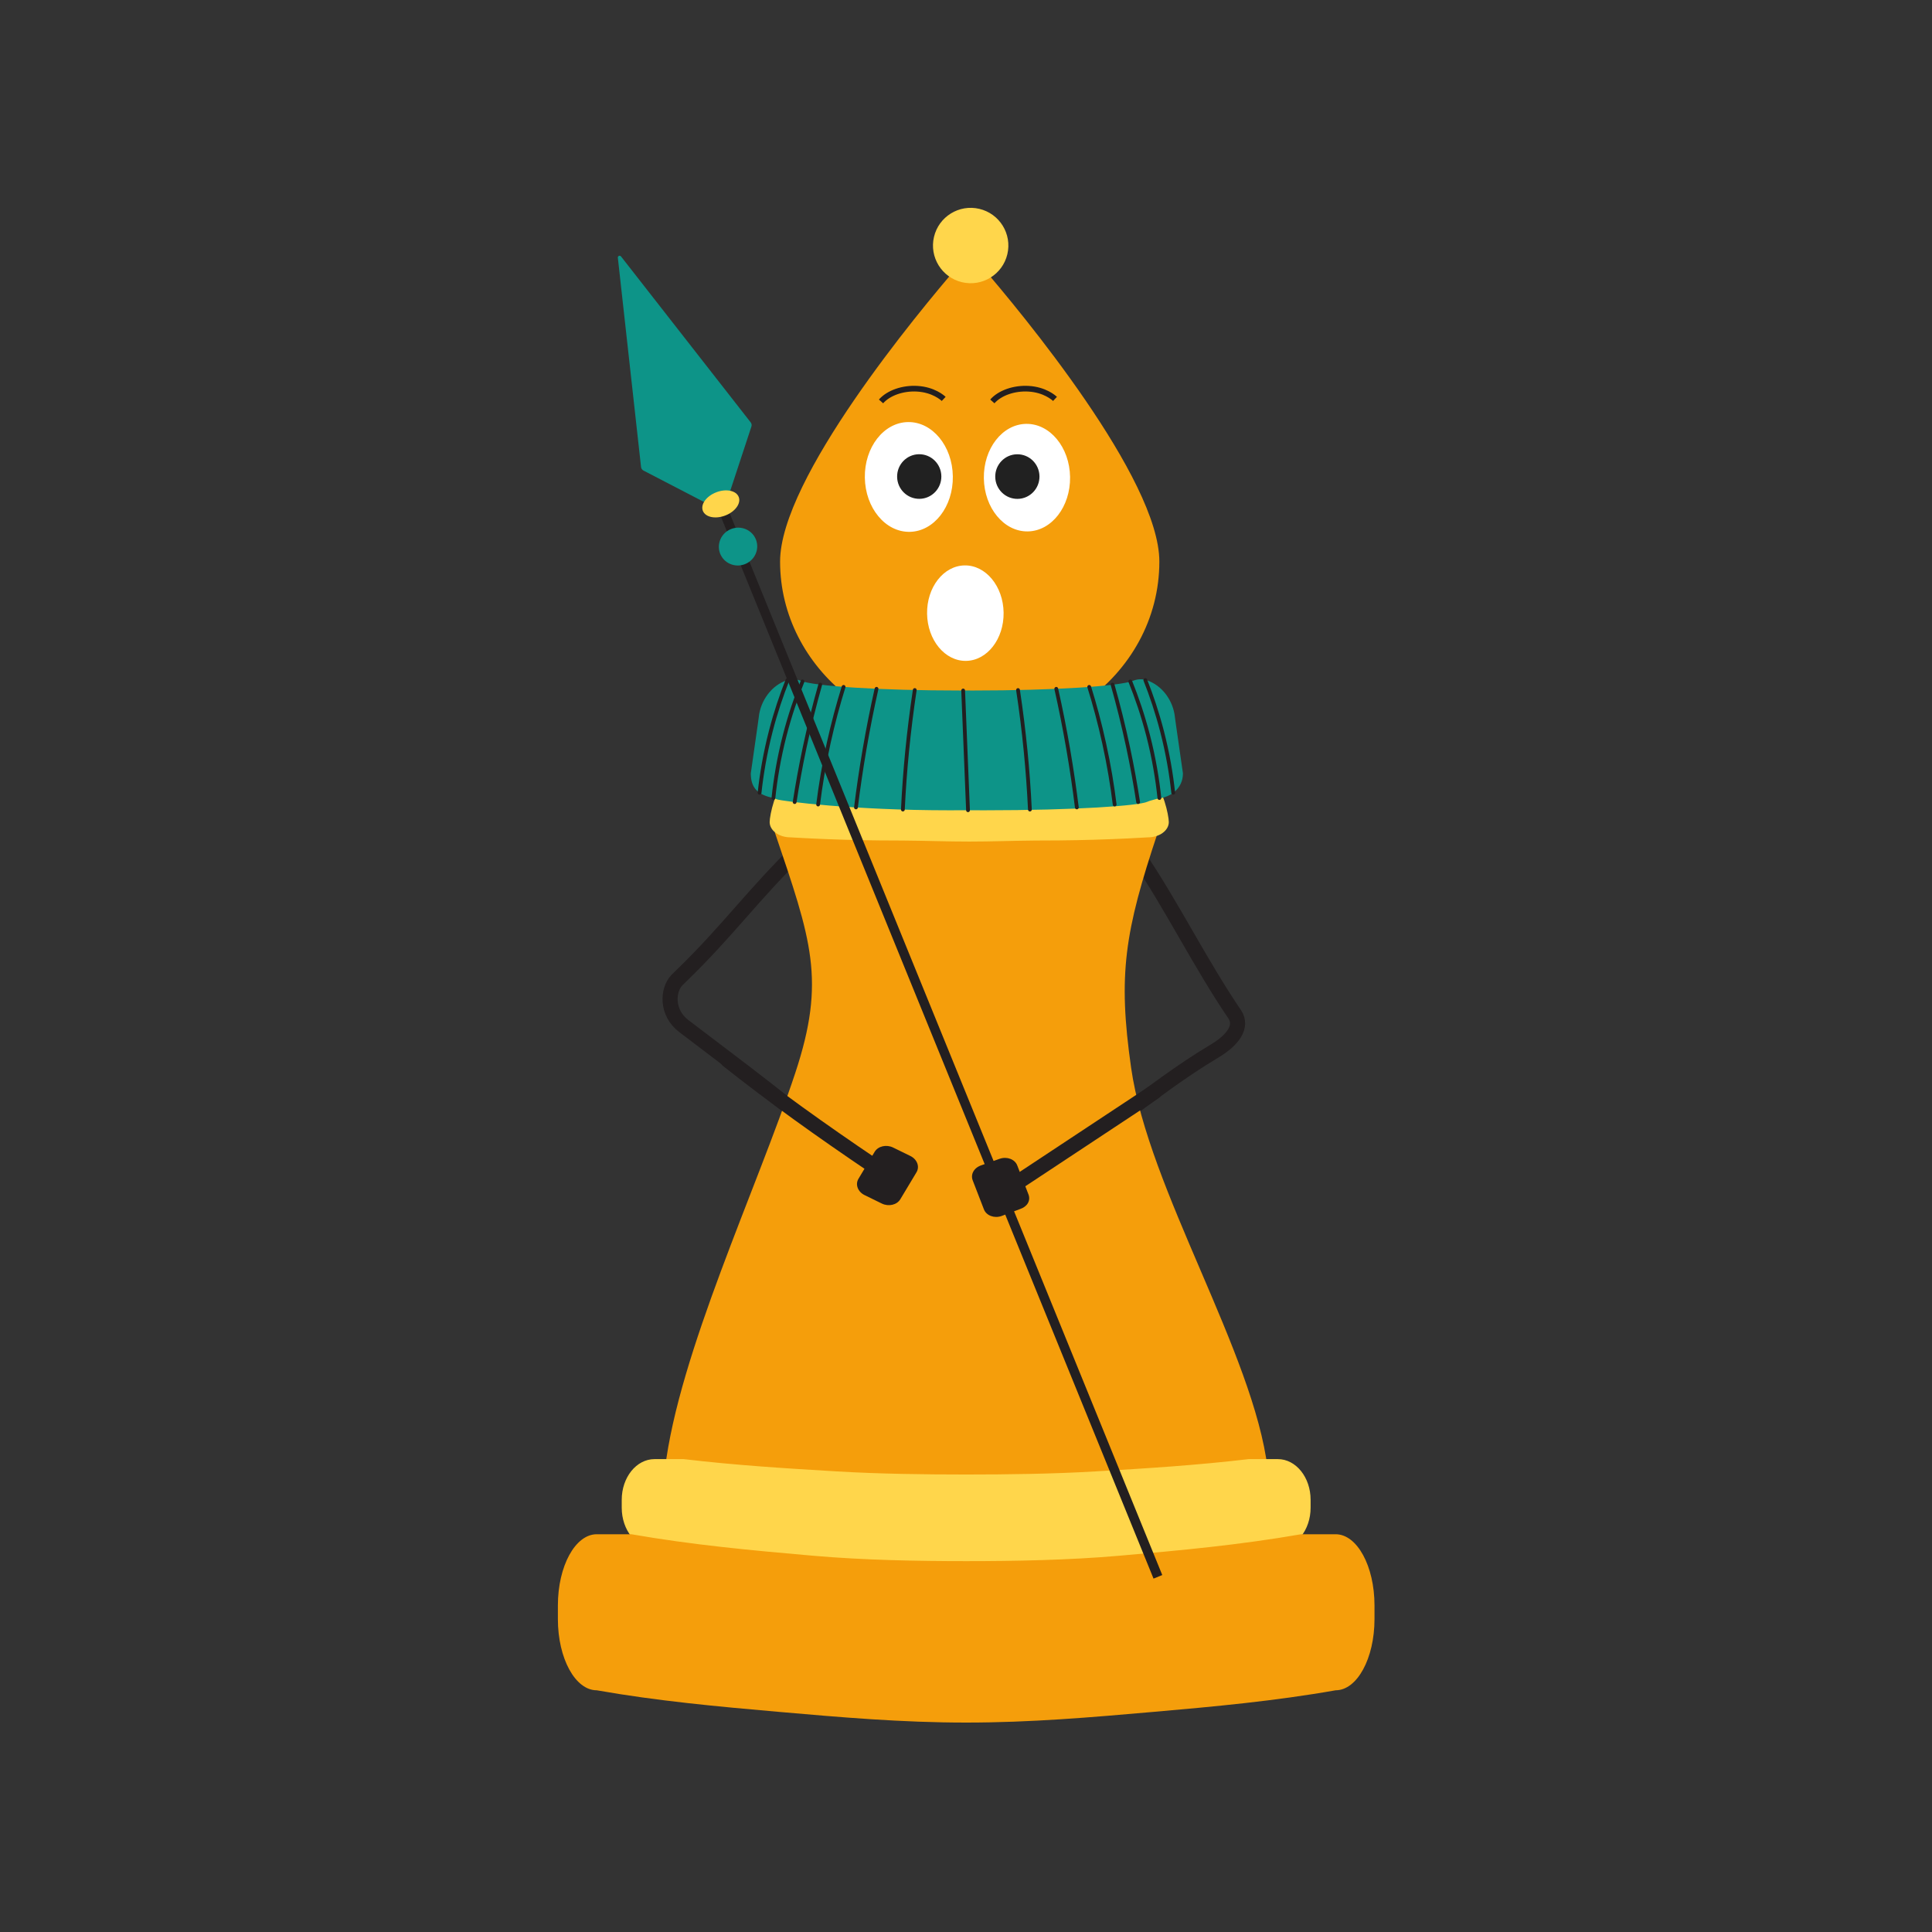 <?xml version="1.0" encoding="utf-8"?>
<!-- Generator: Adobe Illustrator 23.0.1, SVG Export Plug-In . SVG Version: 6.00 Build 0)  -->
<svg version="1.1" id="Слой_1" xmlns="http://www.w3.org/2000/svg" xmlns:xlink="http://www.w3.org/1999/xlink" x="0px" y="0px"
	 viewBox="0 0 1024 1024" style="enable-background:new 0 0 1024 1024;" xml:space="preserve">
<rect x="0" y="0" width="1024" height="1024" fill="#333333" stroke="none"/>
<style type="text/css">
	.st0{fill:none;stroke:#231F20;stroke-width:8;stroke-linecap:round;stroke-miterlimit:10;}
	.st1{fill:#F59E0B;}
	.st2{fill:#FFD64B;}
	.st3{fill:#231F20;}
	.st4{fill:#0D9488;}
	.st5{fill:none;stroke:#231F20;stroke-width:2;stroke-linecap:round;stroke-miterlimit:10;}
	.st6{fill:none;stroke:#231F20;stroke-width:5;stroke-miterlimit:10;}
	.st7{fill:#FFFFFF;}
	.st8{fill:#212121;}
	.st9{fill:none;stroke:#231F20;stroke-width:3;stroke-miterlimit:10;}
</style>
<g>
	<path class="st0" d="M424.07,449.93c-24.28,23.47-38.41,43.54-62.7,67.01l-2.57,2.53c-5.07,5.28-5.71,17.26,3.62,24.36
		C393.7,567.61,401,573,416,585"/>
	<path class="st0" d="M602.53,452.59c18.97,27.94,33.09,57.35,52.07,85.29l0,0c3.88,6.21-0.85,13.22-10.91,19.23
		C607,579,584,604,543,621"/>
	<path class="st1" d="M599.5,565.85c-7-49.29-3.51-71.77,14.23-124.85c-17.05,0.97-30.33,3-48.02,3c-18.41,0-35.14,0.92-53.54,0.93
		c-18.4-0.01-35.13-0.93-53.54-0.93c-17.69,0-30.96-2.03-48.02-3c19.43,57.38,27.24,78.32,10.88,127.75
		c-20.41,61.65-61.66,148.42-69.06,209.93c26.92,1.84,64.04,6.9,90.98,7.81c21.71,0.75,47.51,3.55,68.76,3.55
		c21.25,0,47.05-2.8,68.76-3.55c26.93-0.92,64.05-5.98,90.98-7.81C664.51,717.16,608.68,630.52,599.5,565.85z"/>
	<g>
		<path class="st1" d="M614.48,297.64c0,15.19-3.86,29.55-10.74,42.22c-6.88,12.68-16.78,23.69-28.87,32.22c0,0-0.01,0.01-0.01,0.01
			c-0.84,0.44-2.16,1.14-2.99,1.59c-14.75,4.89-33.82,9.16-56.1,9.05c-27.25-0.14-49.92-6.77-66.24-13.43
			c-0.24-0.17-0.47-0.35-0.7-0.54c-21.64-17.12-35.37-42.63-35.37-71.12c0-43.98,73.05-131.91,94.59-156.88
			c3.12-3.61,8.71-3.61,11.83,0C541.42,165.74,614.48,253.66,614.48,297.64z"/>
	</g>
	<path class="st2" d="M611.65,416.16c-16.74,0.88-33.27,1.33-49.9,1.33c-15.97,0-31.88,0.55-47.86,0.55h-0.18h-0.18
		c-15.98,0-31.89-0.55-47.86-0.55c-16.63,0-33.17-0.45-49.9-1.33c-4.54,1-7.84,15.88-7.84,19.55c0,4.47,4.93,8.1,11.02,8.1
		c0.69,0.04,1.38,0.08,2.08,0.12c5.73,0.33,11.5,0.61,17.27,0.83c12.29,0.48,24.64,0.73,36.93,0.73c1.36,0,2.72,0.01,4.08,0.02
		c0.05,0,0.1,0,0.15,0.01c11.35,0.09,22.71,0.53,34.07,0.53h0.18h0.18c11.36,0,22.72-0.44,34.07-0.53c0.05-0.01,0.1-0.01,0.15-0.01
		c1.36-0.01,2.72-0.02,4.08-0.02c12.29,0,24.64-0.24,36.93-0.73c5.77-0.22,11.53-0.5,17.27-0.83c0.7-0.04,1.39-0.08,2.08-0.12
		c6.09,0,11.02-3.63,11.02-8.1C619.49,432.05,616.18,417.17,611.65,416.16z"/>
	<path class="st0" d="M385.7,561.86c24.55,19.43,49.44,37.22,77.19,55.96"/>
	<path class="st3" d="M467.38,637.9l-9.13-4.47c-3.6-1.76-5.06-5.64-3.24-8.66l8.56-14.27c1.81-3.02,6.2-4.04,9.81-2.28l9.13,4.47
		c3.6,1.76,5.06,5.64,3.24,8.66l-8.56,14.27C475.37,638.64,470.98,639.66,467.38,637.9z"/>
	<path class="st2" d="M677.29,773.36h-15.46c-27.58,3.26-53.85,4.9-81.43,6.53c-22.34,1.32-46.45,1.63-68.3,1.63
		c-21.85,0-45.96-0.31-68.3-1.63c-27.58-1.63-53.85-3.26-81.43-6.53H346.9c-9.59,0-17.37,9.66-17.37,21.59v4.16
		c0,11.92,7.78,21.59,17.37,21.59c27.29,3.26,54.25,4.94,81.13,6.53c28.18,1.67,55.16,3.26,84.06,3.26
		c28.89,0,55.88-1.59,84.06-3.26c26.88-1.59,53.85-3.26,81.13-6.53c9.59,0,17.37-9.66,17.37-21.59v-4.16
		C694.66,783.03,686.88,773.36,677.29,773.36z"/>
	<path class="st1" d="M707.92,813.18h-18.33c-32.7,5.7-63.83,8.56-96.53,11.41c-26.48,2.31-55.06,2.85-80.96,2.85
		c-25.9,0-54.48-0.54-80.96-2.85c-32.7-2.85-63.83-5.7-96.53-11.41h-18.33c-11.37,0-20.59,16.89-20.59,37.72v7.27
		c0,20.83,9.22,37.72,20.59,37.72c32.34,5.7,64.31,8.62,96.18,11.41c33.41,2.92,65.39,5.7,99.64,5.7c34.25,0,66.24-2.78,99.64-5.7
		c31.87-2.78,63.83-5.7,96.18-11.41c11.37,0,20.59-16.89,20.59-37.72v-7.27C728.51,830.06,719.29,813.18,707.92,813.18z"/>
	<path class="st4" d="M623.18,383.42c0.01,0.02,0.01,0.03,0.01,0.04c-0.04-0.43-0.45-3.39-0.47-3.44
		c-0.88-8.55-6.73-16.91-15.13-19.54c-2.26-0.71-4.7-0.59-6.89,0.3c-7.31,2.96-42.51,5.2-84.82,5.2c-1.07,0-2.13,0-3.18-0.01v0
		c-0.08,0-0.17,0-0.25,0c-0.08,0-0.17,0-0.25,0v0c-1.06,0.01-2.12,0.01-3.18,0.01c-42.33,0-77.54-2.25-84.83-5.21
		c-2.18-0.89-4.62-1-6.87-0.29c-8.41,2.63-14.27,10.98-15.14,19.54c-0.01,0.05-0.42,3-0.47,3.44c0-0.01,0-0.02,0.01-0.04
		l-3.78,26.47c0,7.91,3.87,11.33,11.69,13.01c0.72,0.15,1.42,0.4,2.06,0.75c3.17,1.06,40.67,5.82,91.51,5.82
		c3.13,0,6.21-0.01,9.26-0.03c3.05,0.02,6.13,0.03,9.26,0.03c48.71,0,81.78-2.43,86.32-4.49c0.77-0.35,1.59-0.59,2.41-0.82
		l3.75-1.04c5.9-0.53,12.78-4.95,12.78-13.22L623.18,383.42z"/>
	<g>
		<path class="st5" d="M409.93,422.97c1.03-9.81,2.85-21.01,5.98-33.19c2.77-10.74,6.07-20.3,9.44-28.6"/>
		<path class="st5" d="M402.59,420.2c1.04-9.65,2.85-20.63,5.91-32.53c2.61-10.14,5.7-19.23,8.88-27.21"/>
		<path class="st5" d="M421.18,425.12c1.43-9.26,3.17-18.94,5.31-28.99c2.51-11.76,5.3-22.86,8.25-33.27"/>
		<path class="st5" d="M478.54,429.08c0.99-20.56,3.03-41.71,6.3-63.36"/>
		<path class="st5" d="M453.67,427.95c1.23-9.89,2.73-20.15,4.55-30.76c1.93-11.18,4.06-21.89,6.36-32.11"/>
		<path class="st5" d="M433.62,426.42c1.25-10.04,3.04-20.9,5.56-32.4c2.37-10.79,5.09-20.8,7.94-29.96"/>
		<path class="st5" d="M599.08,361.18c3.36,8.3,6.66,17.87,9.44,28.6c3.13,12.18,4.95,23.38,5.98,33.19"/>
		<path class="st5" d="M607.04,360.46c3.17,7.98,6.26,17.06,8.88,27.21c3.07,11.9,4.88,22.88,5.91,32.53"/>
		<path class="st5" d="M589.68,362.86c2.95,10.41,5.74,21.51,8.25,33.27c2.14,10.05,3.88,19.73,5.31,28.99"/>
		<path class="st5" d="M513.07,429.45c-0.86-21.16-1.71-42.31-2.58-63.47"/>
		<path class="st5" d="M539.57,365.73c3.28,21.64,5.31,42.79,6.3,63.36"/>
		<path class="st5" d="M559.84,365.08c2.3,10.22,4.43,20.92,6.36,32.11c1.82,10.61,3.32,20.87,4.55,30.76"/>
		<path class="st5" d="M577.3,364.06c2.86,9.16,5.57,19.17,7.94,29.96c2.53,11.5,4.32,22.36,5.56,32.4"/>
	</g>
	<path class="st3" d="M540.71,640.8l-9.99,3.75c-3.83,1.29-7.96-0.3-9.22-3.56l-5.94-15.36c-1.26-3.25,0.69-6.71,4.53-7.99
		l9.86-3.49c3.83-1.29,7.96,0.3,9.22,3.56l5.94,15.36C546.35,636.32,544.54,639.51,540.71,640.8z"/>
	<path class="st0" d="M611.95,578.67c-25.04,16.56-49.6,32.78-76.58,50.62"/>
	<g>
		<g>
			
				<ellipse transform="matrix(0.23 -0.973 0.973 0.23 269.699 600.735)" class="st2" cx="514.38" cy="129.98" rx="19.98" ry="19.98"/>
		</g>
	</g>
	<g>
		<line class="st6" x1="613.71" y1="835.75" x2="381.49" y2="265.74"/>
		
			<ellipse transform="matrix(0.934 -0.358 0.358 0.934 -77.773 159.124)" class="st4" cx="391.05" cy="289.69" rx="10.19" ry="10"/>
		<path class="st4" d="M397.88,223.87l-68.73-87.95c-0.59-0.75-1.79-0.26-1.68,0.69l12.3,110.94c0.09,0.79,0.56,1.48,1.27,1.85
			l40.21,20.87c1.1,0.57,2.45,0.02,2.84-1.16l14.17-43.03C398.52,225.32,398.37,224.49,397.88,223.87z"/>
		
			<ellipse transform="matrix(0.934 -0.358 0.358 0.934 -70.283 154.356)" class="st2" cx="381.91" cy="267.07" rx="10.19" ry="6.6"/>
	</g>
	
		<ellipse transform="matrix(1 -0.015 0.015 1 -3.855 7.494)" class="st7" cx="481.77" cy="252.53" rx="23.32" ry="29.09"/>
	
		<ellipse transform="matrix(1 -0.015 0.015 1 -3.85 7.58)" class="st8" cx="487.28" cy="252.3" rx="11.72" ry="11.82"/>
	
		<ellipse transform="matrix(1 -0.015 0.015 1 -3.852 8.464)" class="st7" cx="544.37" cy="252.86" rx="22.85" ry="28.5"/>
	
		<ellipse transform="matrix(1 -0.015 0.015 1 -4.969 7.967)" class="st7" cx="511.75" cy="324.69" rx="20.28" ry="25.3"/>
	
		<ellipse transform="matrix(1 -0.015 0.015 1 -3.844 8.385)" class="st8" cx="539.28" cy="252.3" rx="11.72" ry="11.82"/>
	<path class="st9" d="M525.96,212.76c3.99-4.53,11.57-7.17,19.19-6.72c8.61,0.51,13.34,4.75,14.02,5.39"/>
	<path class="st9" d="M466.96,212.76c3.99-4.53,11.57-7.17,19.19-6.72c8.61,0.51,13.34,4.75,14.02,5.39"/>
</g>
</svg>
